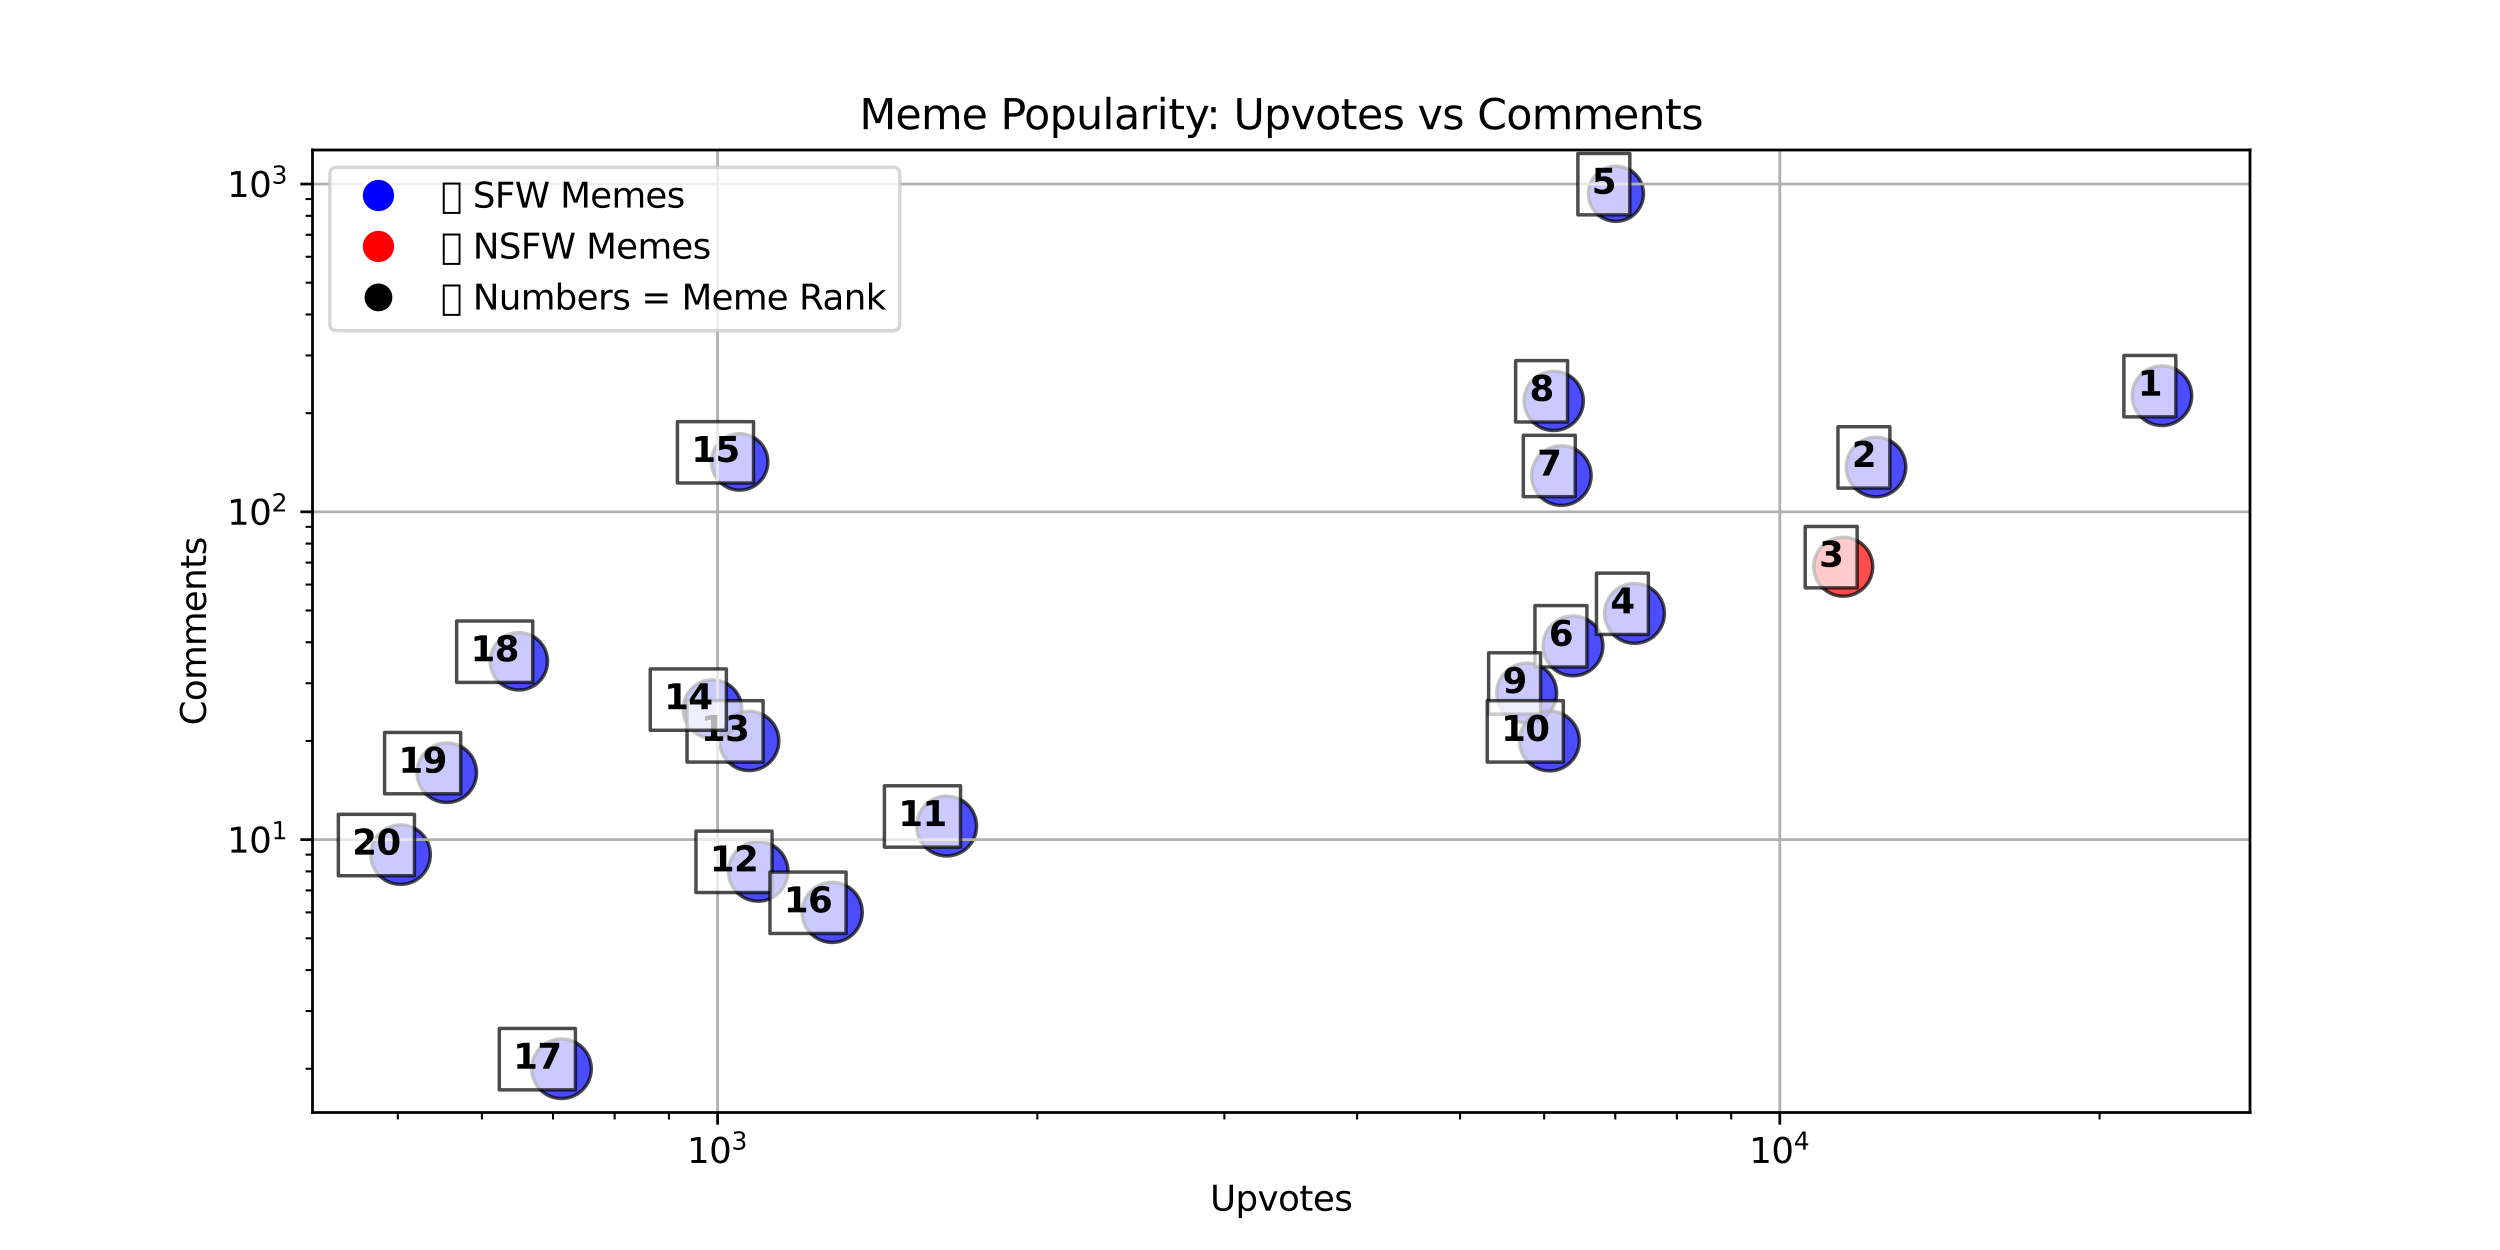 <?xml version="1.0" encoding="utf-8" standalone="no"?>
<!DOCTYPE svg PUBLIC "-//W3C//DTD SVG 1.1//EN"
  "http://www.w3.org/Graphics/SVG/1.1/DTD/svg11.dtd">
<svg xmlns:xlink="http://www.w3.org/1999/xlink" width="720pt" height="360pt" viewBox="0 0 720 360" xmlns="http://www.w3.org/2000/svg" version="1.1">
 <defs>
  <style type="text/css">*{stroke-linejoin: round; stroke-linecap: butt}</style>
 </defs>
 <g id="figure_1">
  <g id="patch_1">
   <path d="M 0 360 
L 720 360 
L 720 0 
L 0 0 
z
" style="fill: #ffffff"/>
  </g>
  <g id="axes_1">
   <g id="patch_2">
    <path d="M 90 320.4 
L 648 320.4 
L 648 43.2 
L 90 43.2 
z
" style="fill: #ffffff"/>
   </g>
   <g id="PathCollection_1">
    <path d="M 622.636 122.55 
C 624.91 122.55 627.091 121.647 628.699 120.039 
C 630.306 118.431 631.21 116.25 631.21 113.977 
C 631.21 111.703 630.306 109.522 628.699 107.915 
C 627.091 106.307 624.91 105.403 622.636 105.403 
C 620.363 105.403 618.182 106.307 616.574 107.915 
C 614.966 109.522 614.063 111.703 614.063 113.977 
C 614.063 116.25 614.966 118.431 616.574 120.039 
C 618.182 121.647 620.363 122.55 622.636 122.55 
z
" clip-path="url(#pc24772b350)" style="fill: #0000ff; fill-opacity: 0.7; stroke: #000000; stroke-opacity: 0.7"/>
    <path d="M 540.287 143.073 
C 542.56 143.073 544.741 142.169 546.349 140.562 
C 547.957 138.954 548.86 136.773 548.86 134.499 
C 548.86 132.226 547.957 130.045 546.349 128.437 
C 544.741 126.83 542.56 125.926 540.287 125.926 
C 538.013 125.926 535.832 126.83 534.225 128.437 
C 532.617 130.045 531.713 132.226 531.713 134.499 
C 531.713 136.773 532.617 138.954 534.225 140.562 
C 535.832 142.169 538.013 143.073 540.287 143.073 
z
" clip-path="url(#pc24772b350)" style="fill: #0000ff; fill-opacity: 0.7; stroke: #000000; stroke-opacity: 0.7"/>
    <path d="M 530.856 171.704 
C 533.107 171.704 535.265 170.81 536.856 169.219 
C 538.448 167.628 539.342 165.469 539.342 163.219 
C 539.342 160.969 538.448 158.81 536.856 157.219 
C 535.265 155.628 533.107 154.734 530.856 154.734 
C 528.606 154.734 526.448 155.628 524.856 157.219 
C 523.265 158.81 522.371 160.969 522.371 163.219 
C 522.371 165.469 523.265 167.628 524.856 169.219 
C 526.448 170.81 528.606 171.704 530.856 171.704 
z
" clip-path="url(#pc24772b350)" style="fill: #ff0000; fill-opacity: 0.7; stroke: #000000; stroke-opacity: 0.7"/>
    <path d="M 470.739 185.271 
C 473.024 185.271 475.216 184.363 476.832 182.747 
C 478.447 181.131 479.355 178.939 479.355 176.654 
C 479.355 174.369 478.447 172.177 476.832 170.561 
C 475.216 168.945 473.024 168.037 470.739 168.037 
C 468.453 168.037 466.261 168.945 464.646 170.561 
C 463.03 172.177 462.122 174.369 462.122 176.654 
C 462.122 178.939 463.03 181.131 464.646 182.747 
C 466.261 184.363 468.453 185.271 470.739 185.271 
z
" clip-path="url(#pc24772b350)" style="fill: #0000ff; fill-opacity: 0.7; stroke: #000000; stroke-opacity: 0.7"/>
    <path d="M 465.389 63.737 
C 467.494 63.737 469.513 62.901 471.002 61.412 
C 472.49 59.924 473.326 57.905 473.326 55.8 
C 473.326 53.695 472.49 51.676 471.002 50.188 
C 469.513 48.699 467.494 47.863 465.389 47.863 
C 463.284 47.863 461.265 48.699 459.777 50.188 
C 458.288 51.676 457.452 53.695 457.452 55.8 
C 457.452 57.905 458.288 59.924 459.777 61.412 
C 461.265 62.901 463.284 63.737 465.389 63.737 
z
" clip-path="url(#pc24772b350)" style="fill: #0000ff; fill-opacity: 0.7; stroke: #000000; stroke-opacity: 0.7"/>
    <path d="M 453.023 194.63 
C 455.308 194.63 457.5 193.722 459.116 192.106 
C 460.732 190.49 461.64 188.298 461.64 186.013 
C 461.64 183.728 460.732 181.536 459.116 179.92 
C 457.5 178.304 455.308 177.396 453.023 177.396 
C 450.738 177.396 448.546 178.304 446.93 179.92 
C 445.314 181.536 444.406 183.728 444.406 186.013 
C 444.406 188.298 445.314 190.49 446.93 192.106 
C 448.546 193.722 450.738 194.63 453.023 194.63 
z
" clip-path="url(#pc24772b350)" style="fill: #0000ff; fill-opacity: 0.7; stroke: #000000; stroke-opacity: 0.7"/>
    <path d="M 449.674 145.54 
C 451.948 145.54 454.128 144.636 455.736 143.029 
C 457.344 141.421 458.247 139.24 458.247 136.966 
C 458.247 134.693 457.344 132.512 455.736 130.904 
C 454.128 129.297 451.948 128.393 449.674 128.393 
C 447.4 128.393 445.219 129.297 443.612 130.904 
C 442.004 132.512 441.101 134.693 441.101 136.966 
C 441.101 139.24 442.004 141.421 443.612 143.029 
C 445.219 144.636 447.4 145.54 449.674 145.54 
z
" clip-path="url(#pc24772b350)" style="fill: #0000ff; fill-opacity: 0.7; stroke: #000000; stroke-opacity: 0.7"/>
    <path d="M 447.458 123.984 
C 449.72 123.984 451.89 123.085 453.489 121.486 
C 455.089 119.886 455.988 117.716 455.988 115.454 
C 455.988 113.192 455.089 111.023 453.489 109.423 
C 451.89 107.824 449.72 106.925 447.458 106.925 
C 445.196 106.925 443.027 107.824 441.427 109.423 
C 439.828 111.023 438.929 113.192 438.929 115.454 
C 438.929 117.716 439.828 119.886 441.427 121.486 
C 443.027 123.085 445.196 123.984 447.458 123.984 
z
" clip-path="url(#pc24772b350)" style="fill: #0000ff; fill-opacity: 0.7; stroke: #000000; stroke-opacity: 0.7"/>
    <path d="M 439.687 208.215 
C 441.972 208.215 444.164 207.307 445.78 205.691 
C 447.395 204.076 448.303 201.884 448.303 199.598 
C 448.303 197.313 447.395 195.121 445.78 193.505 
C 444.164 191.89 441.972 190.982 439.687 190.982 
C 437.401 190.982 435.209 191.89 433.594 193.505 
C 431.978 195.121 431.07 197.313 431.07 199.598 
C 431.07 201.884 431.978 204.076 433.594 205.691 
C 435.209 207.307 437.401 208.215 439.687 208.215 
z
" clip-path="url(#pc24772b350)" style="fill: #0000ff; fill-opacity: 0.7; stroke: #000000; stroke-opacity: 0.7"/>
    <path d="M 446.238 222.011 
C 448.523 222.011 450.715 221.103 452.331 219.487 
C 453.947 217.871 454.855 215.679 454.855 213.394 
C 454.855 211.109 453.947 208.917 452.331 207.301 
C 450.715 205.685 448.523 204.777 446.238 204.777 
C 443.953 204.777 441.761 205.685 440.145 207.301 
C 438.529 208.917 437.621 211.109 437.621 213.394 
C 437.621 215.679 438.529 217.871 440.145 219.487 
C 441.761 221.103 443.953 222.011 446.238 222.011 
z
" clip-path="url(#pc24772b350)" style="fill: #0000ff; fill-opacity: 0.7; stroke: #000000; stroke-opacity: 0.7"/>
    <path d="M 272.631 246.522 
C 274.916 246.522 277.108 245.614 278.724 243.998 
C 280.34 242.382 281.248 240.19 281.248 237.905 
C 281.248 235.62 280.34 233.428 278.724 231.812 
C 277.108 230.196 274.916 229.288 272.631 229.288 
C 270.346 229.288 268.154 230.196 266.538 231.812 
C 264.922 233.428 264.014 235.62 264.014 237.905 
C 264.014 240.19 264.922 242.382 266.538 243.998 
C 268.154 245.614 270.346 246.522 272.631 246.522 
z
" clip-path="url(#pc24772b350)" style="fill: #0000ff; fill-opacity: 0.7; stroke: #000000; stroke-opacity: 0.7"/>
    <path d="M 218.355 259.535 
C 220.629 259.535 222.81 258.632 224.417 257.024 
C 226.025 255.416 226.928 253.235 226.928 250.962 
C 226.928 248.688 226.025 246.507 224.417 244.9 
C 222.81 243.292 220.629 242.389 218.355 242.389 
C 216.081 242.389 213.901 243.292 212.293 244.9 
C 210.685 246.507 209.782 248.688 209.782 250.962 
C 209.782 253.235 210.685 255.416 212.293 257.024 
C 213.901 258.632 216.081 259.535 218.355 259.535 
z
" clip-path="url(#pc24772b350)" style="fill: #0000ff; fill-opacity: 0.7; stroke: #000000; stroke-opacity: 0.7"/>
    <path d="M 215.775 221.923 
C 218.037 221.923 220.207 221.024 221.806 219.425 
C 223.406 217.826 224.305 215.656 224.305 213.394 
C 224.305 211.132 223.406 208.962 221.806 207.363 
C 220.207 205.763 218.037 204.864 215.775 204.864 
C 213.513 204.864 211.344 205.763 209.744 207.363 
C 208.145 208.962 207.246 211.132 207.246 213.394 
C 207.246 215.656 208.145 217.826 209.744 219.425 
C 211.344 221.024 213.513 221.923 215.775 221.923 
z
" clip-path="url(#pc24772b350)" style="fill: #0000ff; fill-opacity: 0.7; stroke: #000000; stroke-opacity: 0.7"/>
    <path d="M 205.192 212.686 
C 207.431 212.686 209.578 211.796 211.161 210.214 
C 212.744 208.631 213.633 206.483 213.633 204.245 
C 213.633 202.006 212.744 199.859 211.161 198.276 
C 209.578 196.693 207.431 195.804 205.192 195.804 
C 202.954 195.804 200.806 196.693 199.224 198.276 
C 197.641 199.859 196.751 202.006 196.751 204.245 
C 196.751 206.483 197.641 208.631 199.224 210.214 
C 200.806 211.796 202.954 212.686 205.192 212.686 
z
" clip-path="url(#pc24772b350)" style="fill: #0000ff; fill-opacity: 0.7; stroke: #000000; stroke-opacity: 0.7"/>
    <path d="M 213.018 141.154 
C 215.172 141.154 217.239 140.298 218.762 138.774 
C 220.286 137.251 221.142 135.184 221.142 133.03 
C 221.142 130.875 220.286 128.809 218.762 127.285 
C 217.239 125.762 215.172 124.906 213.018 124.906 
C 210.863 124.906 208.797 125.762 207.273 127.285 
C 205.75 128.809 204.894 130.875 204.894 133.03 
C 204.894 135.184 205.75 137.251 207.273 138.774 
C 208.797 140.298 210.863 141.154 213.018 141.154 
z
" clip-path="url(#pc24772b350)" style="fill: #0000ff; fill-opacity: 0.7; stroke: #000000; stroke-opacity: 0.7"/>
    <path d="M 239.668 271.417 
C 241.964 271.417 244.167 270.505 245.791 268.881 
C 247.415 267.257 248.328 265.054 248.328 262.757 
C 248.328 260.46 247.415 258.257 245.791 256.633 
C 244.167 255.009 241.964 254.097 239.668 254.097 
C 237.371 254.097 235.168 255.009 233.544 256.633 
C 231.92 258.257 231.007 260.46 231.007 262.757 
C 231.007 265.054 231.92 267.257 233.544 268.881 
C 235.168 270.505 237.371 271.417 239.668 271.417 
z
" clip-path="url(#pc24772b350)" style="fill: #0000ff; fill-opacity: 0.7; stroke: #000000; stroke-opacity: 0.7"/>
    <path d="M 161.718 316.373 
C 163.992 316.373 166.173 315.47 167.78 313.862 
C 169.388 312.254 170.291 310.074 170.291 307.8 
C 170.291 305.526 169.388 303.346 167.78 301.738 
C 166.173 300.13 163.992 299.227 161.718 299.227 
C 159.444 299.227 157.264 300.13 155.656 301.738 
C 154.048 303.346 153.145 305.526 153.145 307.8 
C 153.145 310.074 154.048 312.254 155.656 313.862 
C 157.264 315.47 159.444 316.373 161.718 316.373 
z
" clip-path="url(#pc24772b350)" style="fill: #0000ff; fill-opacity: 0.7; stroke: #000000; stroke-opacity: 0.7"/>
    <path d="M 149.427 198.711 
C 151.618 198.711 153.72 197.84 155.269 196.291 
C 156.818 194.742 157.688 192.64 157.688 190.45 
C 157.688 188.259 156.818 186.157 155.269 184.608 
C 153.72 183.059 151.618 182.188 149.427 182.188 
C 147.236 182.188 145.135 183.059 143.585 184.608 
C 142.036 186.157 141.166 188.259 141.166 190.45 
C 141.166 192.64 142.036 194.742 143.585 196.291 
C 145.135 197.84 147.236 198.711 149.427 198.711 
z
" clip-path="url(#pc24772b350)" style="fill: #0000ff; fill-opacity: 0.7; stroke: #000000; stroke-opacity: 0.7"/>
    <path d="M 128.674 231.116 
C 130.947 231.116 133.128 230.213 134.736 228.605 
C 136.343 226.997 137.247 224.816 137.247 222.543 
C 137.247 220.269 136.343 218.088 134.736 216.481 
C 133.128 214.873 130.947 213.97 128.674 213.97 
C 126.4 213.97 124.219 214.873 122.611 216.481 
C 121.004 218.088 120.1 220.269 120.1 222.543 
C 120.1 224.816 121.004 226.997 122.611 228.605 
C 124.219 230.213 126.4 231.116 128.674 231.116 
z
" clip-path="url(#pc24772b350)" style="fill: #0000ff; fill-opacity: 0.7; stroke: #000000; stroke-opacity: 0.7"/>
    <path d="M 115.364 254.706 
C 117.637 254.706 119.818 253.803 121.426 252.195 
C 123.034 250.587 123.937 248.406 123.937 246.133 
C 123.937 243.859 123.034 241.678 121.426 240.071 
C 119.818 238.463 117.637 237.559 115.364 237.559 
C 113.09 237.559 110.909 238.463 109.301 240.071 
C 107.694 241.678 106.79 243.859 106.79 246.133 
C 106.79 248.406 107.694 250.587 109.301 252.195 
C 110.909 253.803 113.09 254.706 115.364 254.706 
z
" clip-path="url(#pc24772b350)" style="fill: #0000ff; fill-opacity: 0.7; stroke: #000000; stroke-opacity: 0.7"/>
   </g>
   <g id="matplotlib.axis_1">
    <g id="xtick_1">
     <g id="line2d_1">
      <path d="M 206.662 320.4 
L 206.662 43.2 
" clip-path="url(#pc24772b350)" style="fill: none; stroke: #b0b0b0; stroke-width: 0.8; stroke-linecap: square"/>
     </g>
     <g id="line2d_2">
      <defs>
       <path id="m7d68005559" d="M 0 0 
L 0 3.5 
" style="stroke: #000000; stroke-width: 0.8"/>
      </defs>
      <g>
       <use xlink:href="#m7d68005559" x="206.662" y="320.4" style="stroke: #000000; stroke-width: 0.8"/>
      </g>
     </g>
     <g id="text_1">
      <!-- $\mathdefault{10^{3}}$ -->
      <g transform="translate(197.862 334.998) scale(0.1 -0.1)">
       <defs>
        <path id="DejaVuSans-31" d="M 794 531 
L 1825 531 
L 1825 4091 
L 703 3866 
L 703 4441 
L 1819 4666 
L 2450 4666 
L 2450 531 
L 3481 531 
L 3481 0 
L 794 0 
L 794 531 
z
" transform="scale(0.016)"/>
        <path id="DejaVuSans-30" d="M 2034 4250 
Q 1547 4250 1301 3770 
Q 1056 3291 1056 2328 
Q 1056 1369 1301 889 
Q 1547 409 2034 409 
Q 2525 409 2770 889 
Q 3016 1369 3016 2328 
Q 3016 3291 2770 3770 
Q 2525 4250 2034 4250 
z
M 2034 4750 
Q 2819 4750 3233 4129 
Q 3647 3509 3647 2328 
Q 3647 1150 3233 529 
Q 2819 -91 2034 -91 
Q 1250 -91 836 529 
Q 422 1150 422 2328 
Q 422 3509 836 4129 
Q 1250 4750 2034 4750 
z
" transform="scale(0.016)"/>
        <path id="DejaVuSans-33" d="M 2597 2516 
Q 3050 2419 3304 2112 
Q 3559 1806 3559 1356 
Q 3559 666 3084 287 
Q 2609 -91 1734 -91 
Q 1441 -91 1130 -33 
Q 819 25 488 141 
L 488 750 
Q 750 597 1062 519 
Q 1375 441 1716 441 
Q 2309 441 2620 675 
Q 2931 909 2931 1356 
Q 2931 1769 2642 2001 
Q 2353 2234 1838 2234 
L 1294 2234 
L 1294 2753 
L 1863 2753 
Q 2328 2753 2575 2939 
Q 2822 3125 2822 3475 
Q 2822 3834 2567 4026 
Q 2313 4219 1838 4219 
Q 1578 4219 1281 4162 
Q 984 4106 628 3988 
L 628 4550 
Q 988 4650 1302 4700 
Q 1616 4750 1894 4750 
Q 2613 4750 3031 4423 
Q 3450 4097 3450 3541 
Q 3450 3153 3228 2886 
Q 3006 2619 2597 2516 
z
" transform="scale(0.016)"/>
       </defs>
       <use xlink:href="#DejaVuSans-31" transform="translate(0 0.766)"/>
       <use xlink:href="#DejaVuSans-30" transform="translate(63.623 0.766)"/>
       <use xlink:href="#DejaVuSans-33" transform="translate(128.203 39.047) scale(0.7)"/>
      </g>
     </g>
    </g>
    <g id="xtick_2">
     <g id="line2d_3">
      <path d="M 512.588 320.4 
L 512.588 43.2 
" clip-path="url(#pc24772b350)" style="fill: none; stroke: #b0b0b0; stroke-width: 0.8; stroke-linecap: square"/>
     </g>
     <g id="line2d_4">
      <g>
       <use xlink:href="#m7d68005559" x="512.588" y="320.4" style="stroke: #000000; stroke-width: 0.8"/>
      </g>
     </g>
     <g id="text_2">
      <!-- $\mathdefault{10^{4}}$ -->
      <g transform="translate(503.788 334.998) scale(0.1 -0.1)">
       <defs>
        <path id="DejaVuSans-34" d="M 2419 4116 
L 825 1625 
L 2419 1625 
L 2419 4116 
z
M 2253 4666 
L 3047 4666 
L 3047 1625 
L 3713 1625 
L 3713 1100 
L 3047 1100 
L 3047 0 
L 2419 0 
L 2419 1100 
L 313 1100 
L 313 1709 
L 2253 4666 
z
" transform="scale(0.016)"/>
       </defs>
       <use xlink:href="#DejaVuSans-31" transform="translate(0 0.684)"/>
       <use xlink:href="#DejaVuSans-30" transform="translate(63.623 0.684)"/>
       <use xlink:href="#DejaVuSans-34" transform="translate(128.203 38.966) scale(0.7)"/>
      </g>
     </g>
    </g>
    <g id="xtick_3">
     <g id="line2d_5">
      <defs>
       <path id="m1d1150f2f4" d="M 0 0 
L 0 2 
" style="stroke: #000000; stroke-width: 0.6"/>
      </defs>
      <g>
       <use xlink:href="#m1d1150f2f4" x="114.569" y="320.4" style="stroke: #000000; stroke-width: 0.6"/>
      </g>
     </g>
    </g>
    <g id="xtick_4">
     <g id="line2d_6">
      <g>
       <use xlink:href="#m1d1150f2f4" x="138.792" y="320.4" style="stroke: #000000; stroke-width: 0.6"/>
      </g>
     </g>
    </g>
    <g id="xtick_5">
     <g id="line2d_7">
      <g>
       <use xlink:href="#m1d1150f2f4" x="159.273" y="320.4" style="stroke: #000000; stroke-width: 0.6"/>
      </g>
     </g>
    </g>
    <g id="xtick_6">
     <g id="line2d_8">
      <g>
       <use xlink:href="#m1d1150f2f4" x="177.015" y="320.4" style="stroke: #000000; stroke-width: 0.6"/>
      </g>
     </g>
    </g>
    <g id="xtick_7">
     <g id="line2d_9">
      <g>
       <use xlink:href="#m1d1150f2f4" x="192.663" y="320.4" style="stroke: #000000; stroke-width: 0.6"/>
      </g>
     </g>
    </g>
    <g id="xtick_8">
     <g id="line2d_10">
      <g>
       <use xlink:href="#m1d1150f2f4" x="298.755" y="320.4" style="stroke: #000000; stroke-width: 0.6"/>
      </g>
     </g>
    </g>
    <g id="xtick_9">
     <g id="line2d_11">
      <g>
       <use xlink:href="#m1d1150f2f4" x="352.626" y="320.4" style="stroke: #000000; stroke-width: 0.6"/>
      </g>
     </g>
    </g>
    <g id="xtick_10">
     <g id="line2d_12">
      <g>
       <use xlink:href="#m1d1150f2f4" x="390.848" y="320.4" style="stroke: #000000; stroke-width: 0.6"/>
      </g>
     </g>
    </g>
    <g id="xtick_11">
     <g id="line2d_13">
      <g>
       <use xlink:href="#m1d1150f2f4" x="420.495" y="320.4" style="stroke: #000000; stroke-width: 0.6"/>
      </g>
     </g>
    </g>
    <g id="xtick_12">
     <g id="line2d_14">
      <g>
       <use xlink:href="#m1d1150f2f4" x="444.719" y="320.4" style="stroke: #000000; stroke-width: 0.6"/>
      </g>
     </g>
    </g>
    <g id="xtick_13">
     <g id="line2d_15">
      <g>
       <use xlink:href="#m1d1150f2f4" x="465.199" y="320.4" style="stroke: #000000; stroke-width: 0.6"/>
      </g>
     </g>
    </g>
    <g id="xtick_14">
     <g id="line2d_16">
      <g>
       <use xlink:href="#m1d1150f2f4" x="482.941" y="320.4" style="stroke: #000000; stroke-width: 0.6"/>
      </g>
     </g>
    </g>
    <g id="xtick_15">
     <g id="line2d_17">
      <g>
       <use xlink:href="#m1d1150f2f4" x="498.59" y="320.4" style="stroke: #000000; stroke-width: 0.6"/>
      </g>
     </g>
    </g>
    <g id="xtick_16">
     <g id="line2d_18">
      <g>
       <use xlink:href="#m1d1150f2f4" x="604.681" y="320.4" style="stroke: #000000; stroke-width: 0.6"/>
      </g>
     </g>
    </g>
    <g id="text_3">
     <!-- Upvotes -->
     <g transform="translate(348.506 348.677) scale(0.1 -0.1)">
      <defs>
       <path id="DejaVuSans-55" d="M 556 4666 
L 1191 4666 
L 1191 1831 
Q 1191 1081 1462 751 
Q 1734 422 2344 422 
Q 2950 422 3222 751 
Q 3494 1081 3494 1831 
L 3494 4666 
L 4128 4666 
L 4128 1753 
Q 4128 841 3676 375 
Q 3225 -91 2344 -91 
Q 1459 -91 1007 375 
Q 556 841 556 1753 
L 556 4666 
z
" transform="scale(0.016)"/>
       <path id="DejaVuSans-70" d="M 1159 525 
L 1159 -1331 
L 581 -1331 
L 581 3500 
L 1159 3500 
L 1159 2969 
Q 1341 3281 1617 3432 
Q 1894 3584 2278 3584 
Q 2916 3584 3314 3078 
Q 3713 2572 3713 1747 
Q 3713 922 3314 415 
Q 2916 -91 2278 -91 
Q 1894 -91 1617 61 
Q 1341 213 1159 525 
z
M 3116 1747 
Q 3116 2381 2855 2742 
Q 2594 3103 2138 3103 
Q 1681 3103 1420 2742 
Q 1159 2381 1159 1747 
Q 1159 1113 1420 752 
Q 1681 391 2138 391 
Q 2594 391 2855 752 
Q 3116 1113 3116 1747 
z
" transform="scale(0.016)"/>
       <path id="DejaVuSans-76" d="M 191 3500 
L 800 3500 
L 1894 563 
L 2988 3500 
L 3597 3500 
L 2284 0 
L 1503 0 
L 191 3500 
z
" transform="scale(0.016)"/>
       <path id="DejaVuSans-6f" d="M 1959 3097 
Q 1497 3097 1228 2736 
Q 959 2375 959 1747 
Q 959 1119 1226 758 
Q 1494 397 1959 397 
Q 2419 397 2687 759 
Q 2956 1122 2956 1747 
Q 2956 2369 2687 2733 
Q 2419 3097 1959 3097 
z
M 1959 3584 
Q 2709 3584 3137 3096 
Q 3566 2609 3566 1747 
Q 3566 888 3137 398 
Q 2709 -91 1959 -91 
Q 1206 -91 779 398 
Q 353 888 353 1747 
Q 353 2609 779 3096 
Q 1206 3584 1959 3584 
z
" transform="scale(0.016)"/>
       <path id="DejaVuSans-74" d="M 1172 4494 
L 1172 3500 
L 2356 3500 
L 2356 3053 
L 1172 3053 
L 1172 1153 
Q 1172 725 1289 603 
Q 1406 481 1766 481 
L 2356 481 
L 2356 0 
L 1766 0 
Q 1100 0 847 248 
Q 594 497 594 1153 
L 594 3053 
L 172 3053 
L 172 3500 
L 594 3500 
L 594 4494 
L 1172 4494 
z
" transform="scale(0.016)"/>
       <path id="DejaVuSans-65" d="M 3597 1894 
L 3597 1613 
L 953 1613 
Q 991 1019 1311 708 
Q 1631 397 2203 397 
Q 2534 397 2845 478 
Q 3156 559 3463 722 
L 3463 178 
Q 3153 47 2828 -22 
Q 2503 -91 2169 -91 
Q 1331 -91 842 396 
Q 353 884 353 1716 
Q 353 2575 817 3079 
Q 1281 3584 2069 3584 
Q 2775 3584 3186 3129 
Q 3597 2675 3597 1894 
z
M 3022 2063 
Q 3016 2534 2758 2815 
Q 2500 3097 2075 3097 
Q 1594 3097 1305 2825 
Q 1016 2553 972 2059 
L 3022 2063 
z
" transform="scale(0.016)"/>
       <path id="DejaVuSans-73" d="M 2834 3397 
L 2834 2853 
Q 2591 2978 2328 3040 
Q 2066 3103 1784 3103 
Q 1356 3103 1142 2972 
Q 928 2841 928 2578 
Q 928 2378 1081 2264 
Q 1234 2150 1697 2047 
L 1894 2003 
Q 2506 1872 2764 1633 
Q 3022 1394 3022 966 
Q 3022 478 2636 193 
Q 2250 -91 1575 -91 
Q 1294 -91 989 -36 
Q 684 19 347 128 
L 347 722 
Q 666 556 975 473 
Q 1284 391 1588 391 
Q 1994 391 2212 530 
Q 2431 669 2431 922 
Q 2431 1156 2273 1281 
Q 2116 1406 1581 1522 
L 1381 1569 
Q 847 1681 609 1914 
Q 372 2147 372 2553 
Q 372 3047 722 3315 
Q 1072 3584 1716 3584 
Q 2034 3584 2315 3537 
Q 2597 3491 2834 3397 
z
" transform="scale(0.016)"/>
      </defs>
      <use xlink:href="#DejaVuSans-55"/>
      <use xlink:href="#DejaVuSans-70" transform="translate(73.193 0)"/>
      <use xlink:href="#DejaVuSans-76" transform="translate(136.67 0)"/>
      <use xlink:href="#DejaVuSans-6f" transform="translate(195.85 0)"/>
      <use xlink:href="#DejaVuSans-74" transform="translate(257.031 0)"/>
      <use xlink:href="#DejaVuSans-65" transform="translate(296.24 0)"/>
      <use xlink:href="#DejaVuSans-73" transform="translate(357.764 0)"/>
     </g>
    </g>
   </g>
   <g id="matplotlib.axis_2">
    <g id="ytick_1">
     <g id="line2d_19">
      <path d="M 90 241.813 
L 648 241.813 
" clip-path="url(#pc24772b350)" style="fill: none; stroke: #b0b0b0; stroke-width: 0.8; stroke-linecap: square"/>
     </g>
     <g id="line2d_20">
      <defs>
       <path id="m78841456ef" d="M 0 0 
L -3.5 0 
" style="stroke: #000000; stroke-width: 0.8"/>
      </defs>
      <g>
       <use xlink:href="#m78841456ef" x="90" y="241.813" style="stroke: #000000; stroke-width: 0.8"/>
      </g>
     </g>
     <g id="text_4">
      <!-- $\mathdefault{10^{1}}$ -->
      <g transform="translate(65.4 245.612) scale(0.1 -0.1)">
       <use xlink:href="#DejaVuSans-31" transform="translate(0 0.684)"/>
       <use xlink:href="#DejaVuSans-30" transform="translate(63.623 0.684)"/>
       <use xlink:href="#DejaVuSans-31" transform="translate(128.203 38.966) scale(0.7)"/>
      </g>
     </g>
    </g>
    <g id="ytick_2">
     <g id="line2d_21">
      <path d="M 90 147.407 
L 648 147.407 
" clip-path="url(#pc24772b350)" style="fill: none; stroke: #b0b0b0; stroke-width: 0.8; stroke-linecap: square"/>
     </g>
     <g id="line2d_22">
      <g>
       <use xlink:href="#m78841456ef" x="90" y="147.407" style="stroke: #000000; stroke-width: 0.8"/>
      </g>
     </g>
     <g id="text_5">
      <!-- $\mathdefault{10^{2}}$ -->
      <g transform="translate(65.4 151.206) scale(0.1 -0.1)">
       <defs>
        <path id="DejaVuSans-32" d="M 1228 531 
L 3431 531 
L 3431 0 
L 469 0 
L 469 531 
Q 828 903 1448 1529 
Q 2069 2156 2228 2338 
Q 2531 2678 2651 2914 
Q 2772 3150 2772 3378 
Q 2772 3750 2511 3984 
Q 2250 4219 1831 4219 
Q 1534 4219 1204 4116 
Q 875 4013 500 3803 
L 500 4441 
Q 881 4594 1212 4672 
Q 1544 4750 1819 4750 
Q 2544 4750 2975 4387 
Q 3406 4025 3406 3419 
Q 3406 3131 3298 2873 
Q 3191 2616 2906 2266 
Q 2828 2175 2409 1742 
Q 1991 1309 1228 531 
z
" transform="scale(0.016)"/>
       </defs>
       <use xlink:href="#DejaVuSans-31" transform="translate(0 0.766)"/>
       <use xlink:href="#DejaVuSans-30" transform="translate(63.623 0.766)"/>
       <use xlink:href="#DejaVuSans-32" transform="translate(128.203 39.047) scale(0.7)"/>
      </g>
     </g>
    </g>
    <g id="ytick_3">
     <g id="line2d_23">
      <path d="M 90 53.001 
L 648 53.001 
" clip-path="url(#pc24772b350)" style="fill: none; stroke: #b0b0b0; stroke-width: 0.8; stroke-linecap: square"/>
     </g>
     <g id="line2d_24">
      <g>
       <use xlink:href="#m78841456ef" x="90" y="53.001" style="stroke: #000000; stroke-width: 0.8"/>
      </g>
     </g>
     <g id="text_6">
      <!-- $\mathdefault{10^{3}}$ -->
      <g transform="translate(65.4 56.8) scale(0.1 -0.1)">
       <use xlink:href="#DejaVuSans-31" transform="translate(0 0.766)"/>
       <use xlink:href="#DejaVuSans-30" transform="translate(63.623 0.766)"/>
       <use xlink:href="#DejaVuSans-33" transform="translate(128.203 39.047) scale(0.7)"/>
      </g>
     </g>
    </g>
    <g id="ytick_4">
     <g id="line2d_25">
      <defs>
       <path id="m78dfb63e27" d="M 0 0 
L -2 0 
" style="stroke: #000000; stroke-width: 0.6"/>
      </defs>
      <g>
       <use xlink:href="#m78dfb63e27" x="90" y="307.8" style="stroke: #000000; stroke-width: 0.6"/>
      </g>
     </g>
    </g>
    <g id="ytick_5">
     <g id="line2d_26">
      <g>
       <use xlink:href="#m78dfb63e27" x="90" y="291.176" style="stroke: #000000; stroke-width: 0.6"/>
      </g>
     </g>
    </g>
    <g id="ytick_6">
     <g id="line2d_27">
      <g>
       <use xlink:href="#m78dfb63e27" x="90" y="279.381" style="stroke: #000000; stroke-width: 0.6"/>
      </g>
     </g>
    </g>
    <g id="ytick_7">
     <g id="line2d_28">
      <g>
       <use xlink:href="#m78dfb63e27" x="90" y="270.232" style="stroke: #000000; stroke-width: 0.6"/>
      </g>
     </g>
    </g>
    <g id="ytick_8">
     <g id="line2d_29">
      <g>
       <use xlink:href="#m78dfb63e27" x="90" y="262.757" style="stroke: #000000; stroke-width: 0.6"/>
      </g>
     </g>
    </g>
    <g id="ytick_9">
     <g id="line2d_30">
      <g>
       <use xlink:href="#m78dfb63e27" x="90" y="256.437" style="stroke: #000000; stroke-width: 0.6"/>
      </g>
     </g>
    </g>
    <g id="ytick_10">
     <g id="line2d_31">
      <g>
       <use xlink:href="#m78dfb63e27" x="90" y="250.962" style="stroke: #000000; stroke-width: 0.6"/>
      </g>
     </g>
    </g>
    <g id="ytick_11">
     <g id="line2d_32">
      <g>
       <use xlink:href="#m78dfb63e27" x="90" y="246.133" style="stroke: #000000; stroke-width: 0.6"/>
      </g>
     </g>
    </g>
    <g id="ytick_12">
     <g id="line2d_33">
      <g>
       <use xlink:href="#m78dfb63e27" x="90" y="213.394" style="stroke: #000000; stroke-width: 0.6"/>
      </g>
     </g>
    </g>
    <g id="ytick_13">
     <g id="line2d_34">
      <g>
       <use xlink:href="#m78dfb63e27" x="90" y="196.77" style="stroke: #000000; stroke-width: 0.6"/>
      </g>
     </g>
    </g>
    <g id="ytick_14">
     <g id="line2d_35">
      <g>
       <use xlink:href="#m78dfb63e27" x="90" y="184.975" style="stroke: #000000; stroke-width: 0.6"/>
      </g>
     </g>
    </g>
    <g id="ytick_15">
     <g id="line2d_36">
      <g>
       <use xlink:href="#m78dfb63e27" x="90" y="175.826" style="stroke: #000000; stroke-width: 0.6"/>
      </g>
     </g>
    </g>
    <g id="ytick_16">
     <g id="line2d_37">
      <g>
       <use xlink:href="#m78dfb63e27" x="90" y="168.351" style="stroke: #000000; stroke-width: 0.6"/>
      </g>
     </g>
    </g>
    <g id="ytick_17">
     <g id="line2d_38">
      <g>
       <use xlink:href="#m78dfb63e27" x="90" y="162.03" style="stroke: #000000; stroke-width: 0.6"/>
      </g>
     </g>
    </g>
    <g id="ytick_18">
     <g id="line2d_39">
      <g>
       <use xlink:href="#m78dfb63e27" x="90" y="156.556" style="stroke: #000000; stroke-width: 0.6"/>
      </g>
     </g>
    </g>
    <g id="ytick_19">
     <g id="line2d_40">
      <g>
       <use xlink:href="#m78dfb63e27" x="90" y="151.727" style="stroke: #000000; stroke-width: 0.6"/>
      </g>
     </g>
    </g>
    <g id="ytick_20">
     <g id="line2d_41">
      <g>
       <use xlink:href="#m78dfb63e27" x="90" y="118.988" style="stroke: #000000; stroke-width: 0.6"/>
      </g>
     </g>
    </g>
    <g id="ytick_21">
     <g id="line2d_42">
      <g>
       <use xlink:href="#m78dfb63e27" x="90" y="102.364" style="stroke: #000000; stroke-width: 0.6"/>
      </g>
     </g>
    </g>
    <g id="ytick_22">
     <g id="line2d_43">
      <g>
       <use xlink:href="#m78dfb63e27" x="90" y="90.569" style="stroke: #000000; stroke-width: 0.6"/>
      </g>
     </g>
    </g>
    <g id="ytick_23">
     <g id="line2d_44">
      <g>
       <use xlink:href="#m78dfb63e27" x="90" y="81.42" style="stroke: #000000; stroke-width: 0.6"/>
      </g>
     </g>
    </g>
    <g id="ytick_24">
     <g id="line2d_45">
      <g>
       <use xlink:href="#m78dfb63e27" x="90" y="73.944" style="stroke: #000000; stroke-width: 0.6"/>
      </g>
     </g>
    </g>
    <g id="ytick_25">
     <g id="line2d_46">
      <g>
       <use xlink:href="#m78dfb63e27" x="90" y="67.624" style="stroke: #000000; stroke-width: 0.6"/>
      </g>
     </g>
    </g>
    <g id="ytick_26">
     <g id="line2d_47">
      <g>
       <use xlink:href="#m78dfb63e27" x="90" y="62.149" style="stroke: #000000; stroke-width: 0.6"/>
      </g>
     </g>
    </g>
    <g id="ytick_27">
     <g id="line2d_48">
      <g>
       <use xlink:href="#m78dfb63e27" x="90" y="57.32" style="stroke: #000000; stroke-width: 0.6"/>
      </g>
     </g>
    </g>
    <g id="text_7">
     <!-- Comments -->
     <g transform="translate(59.32 208.902) rotate(-90) scale(0.1 -0.1)">
      <defs>
       <path id="DejaVuSans-43" d="M 4122 4306 
L 4122 3641 
Q 3803 3938 3442 4084 
Q 3081 4231 2675 4231 
Q 1875 4231 1450 3742 
Q 1025 3253 1025 2328 
Q 1025 1406 1450 917 
Q 1875 428 2675 428 
Q 3081 428 3442 575 
Q 3803 722 4122 1019 
L 4122 359 
Q 3791 134 3420 21 
Q 3050 -91 2638 -91 
Q 1578 -91 968 557 
Q 359 1206 359 2328 
Q 359 3453 968 4101 
Q 1578 4750 2638 4750 
Q 3056 4750 3426 4639 
Q 3797 4528 4122 4306 
z
" transform="scale(0.016)"/>
       <path id="DejaVuSans-6d" d="M 3328 2828 
Q 3544 3216 3844 3400 
Q 4144 3584 4550 3584 
Q 5097 3584 5394 3201 
Q 5691 2819 5691 2113 
L 5691 0 
L 5113 0 
L 5113 2094 
Q 5113 2597 4934 2840 
Q 4756 3084 4391 3084 
Q 3944 3084 3684 2787 
Q 3425 2491 3425 1978 
L 3425 0 
L 2847 0 
L 2847 2094 
Q 2847 2600 2669 2842 
Q 2491 3084 2119 3084 
Q 1678 3084 1418 2786 
Q 1159 2488 1159 1978 
L 1159 0 
L 581 0 
L 581 3500 
L 1159 3500 
L 1159 2956 
Q 1356 3278 1631 3431 
Q 1906 3584 2284 3584 
Q 2666 3584 2933 3390 
Q 3200 3197 3328 2828 
z
" transform="scale(0.016)"/>
       <path id="DejaVuSans-6e" d="M 3513 2113 
L 3513 0 
L 2938 0 
L 2938 2094 
Q 2938 2591 2744 2837 
Q 2550 3084 2163 3084 
Q 1697 3084 1428 2787 
Q 1159 2491 1159 1978 
L 1159 0 
L 581 0 
L 581 3500 
L 1159 3500 
L 1159 2956 
Q 1366 3272 1645 3428 
Q 1925 3584 2291 3584 
Q 2894 3584 3203 3211 
Q 3513 2838 3513 2113 
z
" transform="scale(0.016)"/>
      </defs>
      <use xlink:href="#DejaVuSans-43"/>
      <use xlink:href="#DejaVuSans-6f" transform="translate(69.824 0)"/>
      <use xlink:href="#DejaVuSans-6d" transform="translate(131.006 0)"/>
      <use xlink:href="#DejaVuSans-6d" transform="translate(228.418 0)"/>
      <use xlink:href="#DejaVuSans-65" transform="translate(325.83 0)"/>
      <use xlink:href="#DejaVuSans-6e" transform="translate(387.354 0)"/>
      <use xlink:href="#DejaVuSans-74" transform="translate(450.732 0)"/>
      <use xlink:href="#DejaVuSans-73" transform="translate(489.941 0)"/>
     </g>
    </g>
   </g>
   <g id="patch_3">
    <path d="M 90 320.4 
L 90 43.2 
" style="fill: none; stroke: #000000; stroke-width: 0.8; stroke-linejoin: miter; stroke-linecap: square"/>
   </g>
   <g id="patch_4">
    <path d="M 648 320.4 
L 648 43.2 
" style="fill: none; stroke: #000000; stroke-width: 0.8; stroke-linejoin: miter; stroke-linecap: square"/>
   </g>
   <g id="patch_5">
    <path d="M 90 320.4 
L 648 320.4 
" style="fill: none; stroke: #000000; stroke-width: 0.8; stroke-linejoin: miter; stroke-linecap: square"/>
   </g>
   <g id="patch_6">
    <path d="M 90 43.2 
L 648 43.2 
" style="fill: none; stroke: #000000; stroke-width: 0.8; stroke-linejoin: miter; stroke-linecap: square"/>
   </g>
   <g id="text_8">
    <g id="patch_7">
     <path d="M 611.679 120.056 
L 626.636 120.056 
L 626.636 102.378 
L 611.679 102.378 
z
" style="fill: #ffffff; opacity: 0.7; stroke: #000000; stroke-linejoin: miter"/>
    </g>
    <!-- 1 -->
    <g transform="translate(615.679 113.977) scale(0.1 -0.1)">
     <defs>
      <path id="DejaVuSans-Bold-31" d="M 750 831 
L 1813 831 
L 1813 3847 
L 722 3622 
L 722 4441 
L 1806 4666 
L 2950 4666 
L 2950 831 
L 4013 831 
L 4013 0 
L 750 0 
L 750 831 
z
" transform="scale(0.016)"/>
     </defs>
     <use xlink:href="#DejaVuSans-Bold-31"/>
    </g>
   </g>
   <g id="text_9">
    <g id="patch_8">
     <path d="M 529.329 140.579 
L 544.287 140.579 
L 544.287 122.901 
L 529.329 122.901 
z
" style="fill: #ffffff; opacity: 0.7; stroke: #000000; stroke-linejoin: miter"/>
    </g>
    <!-- 2 -->
    <g transform="translate(533.329 134.499) scale(0.1 -0.1)">
     <defs>
      <path id="DejaVuSans-Bold-32" d="M 1844 884 
L 3897 884 
L 3897 0 
L 506 0 
L 506 884 
L 2209 2388 
Q 2438 2594 2547 2791 
Q 2656 2988 2656 3200 
Q 2656 3528 2436 3728 
Q 2216 3928 1850 3928 
Q 1569 3928 1234 3808 
Q 900 3688 519 3450 
L 519 4475 
Q 925 4609 1322 4679 
Q 1719 4750 2100 4750 
Q 2938 4750 3402 4381 
Q 3866 4013 3866 3353 
Q 3866 2972 3669 2642 
Q 3472 2313 2841 1759 
L 1844 884 
z
" transform="scale(0.016)"/>
     </defs>
     <use xlink:href="#DejaVuSans-Bold-32"/>
    </g>
   </g>
   <g id="text_10">
    <g id="patch_9">
     <path d="M 519.899 169.299 
L 534.856 169.299 
L 534.856 151.62 
L 519.899 151.62 
z
" style="fill: #ffffff; opacity: 0.7; stroke: #000000; stroke-linejoin: miter"/>
    </g>
    <!-- 3 -->
    <g transform="translate(523.899 163.219) scale(0.1 -0.1)">
     <defs>
      <path id="DejaVuSans-Bold-33" d="M 2981 2516 
Q 3453 2394 3698 2092 
Q 3944 1791 3944 1325 
Q 3944 631 3412 270 
Q 2881 -91 1863 -91 
Q 1503 -91 1142 -33 
Q 781 25 428 141 
L 428 1069 
Q 766 900 1098 814 
Q 1431 728 1753 728 
Q 2231 728 2486 893 
Q 2741 1059 2741 1369 
Q 2741 1688 2480 1852 
Q 2219 2016 1709 2016 
L 1228 2016 
L 1228 2791 
L 1734 2791 
Q 2188 2791 2409 2933 
Q 2631 3075 2631 3366 
Q 2631 3634 2415 3781 
Q 2200 3928 1806 3928 
Q 1516 3928 1219 3862 
Q 922 3797 628 3669 
L 628 4550 
Q 984 4650 1334 4700 
Q 1684 4750 2022 4750 
Q 2931 4750 3382 4451 
Q 3834 4153 3834 3553 
Q 3834 3144 3618 2883 
Q 3403 2622 2981 2516 
z
" transform="scale(0.016)"/>
     </defs>
     <use xlink:href="#DejaVuSans-Bold-33"/>
    </g>
   </g>
   <g id="text_11">
    <g id="patch_10">
     <path d="M 459.781 182.734 
L 474.739 182.734 
L 474.739 165.056 
L 459.781 165.056 
z
" style="fill: #ffffff; opacity: 0.7; stroke: #000000; stroke-linejoin: miter"/>
    </g>
    <!-- 4 -->
    <g transform="translate(463.781 176.654) scale(0.1 -0.1)">
     <defs>
      <path id="DejaVuSans-Bold-34" d="M 2356 3675 
L 1038 1722 
L 2356 1722 
L 2356 3675 
z
M 2156 4666 
L 3494 4666 
L 3494 1722 
L 4159 1722 
L 4159 850 
L 3494 850 
L 3494 0 
L 2356 0 
L 2356 850 
L 288 850 
L 288 1881 
L 2156 4666 
z
" transform="scale(0.016)"/>
     </defs>
     <use xlink:href="#DejaVuSans-Bold-34"/>
    </g>
   </g>
   <g id="text_12">
    <g id="patch_11">
     <path d="M 454.431 61.88 
L 469.389 61.88 
L 469.389 44.202 
L 454.431 44.202 
z
" style="fill: #ffffff; opacity: 0.7; stroke: #000000; stroke-linejoin: miter"/>
    </g>
    <!-- 5 -->
    <g transform="translate(458.431 55.8) scale(0.1 -0.1)">
     <defs>
      <path id="DejaVuSans-Bold-35" d="M 678 4666 
L 3669 4666 
L 3669 3781 
L 1638 3781 
L 1638 3059 
Q 1775 3097 1914 3117 
Q 2053 3138 2203 3138 
Q 3056 3138 3531 2711 
Q 4006 2284 4006 1522 
Q 4006 766 3489 337 
Q 2972 -91 2053 -91 
Q 1656 -91 1267 -14 
Q 878 63 494 219 
L 494 1166 
Q 875 947 1217 837 
Q 1559 728 1863 728 
Q 2300 728 2551 942 
Q 2803 1156 2803 1522 
Q 2803 1891 2551 2103 
Q 2300 2316 1863 2316 
Q 1603 2316 1309 2248 
Q 1016 2181 678 2041 
L 678 4666 
z
" transform="scale(0.016)"/>
     </defs>
     <use xlink:href="#DejaVuSans-Bold-35"/>
    </g>
   </g>
   <g id="text_13">
    <g id="patch_12">
     <path d="M 442.065 192.092 
L 457.023 192.092 
L 457.023 174.414 
L 442.065 174.414 
z
" style="fill: #ffffff; opacity: 0.7; stroke: #000000; stroke-linejoin: miter"/>
    </g>
    <!-- 6 -->
    <g transform="translate(446.065 186.013) scale(0.1 -0.1)">
     <defs>
      <path id="DejaVuSans-Bold-36" d="M 2316 2303 
Q 2000 2303 1842 2098 
Q 1684 1894 1684 1484 
Q 1684 1075 1842 870 
Q 2000 666 2316 666 
Q 2634 666 2792 870 
Q 2950 1075 2950 1484 
Q 2950 1894 2792 2098 
Q 2634 2303 2316 2303 
z
M 3803 4544 
L 3803 3681 
Q 3506 3822 3243 3889 
Q 2981 3956 2731 3956 
Q 2194 3956 1894 3657 
Q 1594 3359 1544 2772 
Q 1750 2925 1990 3001 
Q 2231 3078 2516 3078 
Q 3231 3078 3670 2659 
Q 4109 2241 4109 1563 
Q 4109 813 3618 361 
Q 3128 -91 2303 -91 
Q 1394 -91 895 523 
Q 397 1138 397 2266 
Q 397 3422 980 4083 
Q 1563 4744 2578 4744 
Q 2900 4744 3203 4694 
Q 3506 4644 3803 4544 
z
" transform="scale(0.016)"/>
     </defs>
     <use xlink:href="#DejaVuSans-Bold-36"/>
    </g>
   </g>
   <g id="text_14">
    <g id="patch_13">
     <path d="M 438.716 143.046 
L 453.674 143.046 
L 453.674 125.368 
L 438.716 125.368 
z
" style="fill: #ffffff; opacity: 0.7; stroke: #000000; stroke-linejoin: miter"/>
    </g>
    <!-- 7 -->
    <g transform="translate(442.716 136.966) scale(0.1 -0.1)">
     <defs>
      <path id="DejaVuSans-Bold-37" d="M 428 4666 
L 3944 4666 
L 3944 3988 
L 2125 0 
L 953 0 
L 2675 3781 
L 428 3781 
L 428 4666 
z
" transform="scale(0.016)"/>
     </defs>
     <use xlink:href="#DejaVuSans-Bold-37"/>
    </g>
   </g>
   <g id="text_15">
    <g id="patch_14">
     <path d="M 436.5 121.534 
L 451.458 121.534 
L 451.458 103.856 
L 436.5 103.856 
z
" style="fill: #ffffff; opacity: 0.7; stroke: #000000; stroke-linejoin: miter"/>
    </g>
    <!-- 8 -->
    <g transform="translate(440.5 115.454) scale(0.1 -0.1)">
     <defs>
      <path id="DejaVuSans-Bold-38" d="M 2228 2088 
Q 1891 2088 1709 1903 
Q 1528 1719 1528 1375 
Q 1528 1031 1709 848 
Q 1891 666 2228 666 
Q 2563 666 2741 848 
Q 2919 1031 2919 1375 
Q 2919 1722 2741 1905 
Q 2563 2088 2228 2088 
z
M 1350 2484 
Q 925 2613 709 2878 
Q 494 3144 494 3541 
Q 494 4131 934 4440 
Q 1375 4750 2228 4750 
Q 3075 4750 3515 4442 
Q 3956 4134 3956 3541 
Q 3956 3144 3739 2878 
Q 3522 2613 3097 2484 
Q 3572 2353 3814 2058 
Q 4056 1763 4056 1313 
Q 4056 619 3595 264 
Q 3134 -91 2228 -91 
Q 1319 -91 855 264 
Q 391 619 391 1313 
Q 391 1763 633 2058 
Q 875 2353 1350 2484 
z
M 1631 3419 
Q 1631 3141 1786 2991 
Q 1941 2841 2228 2841 
Q 2509 2841 2662 2991 
Q 2816 3141 2816 3419 
Q 2816 3697 2662 3845 
Q 2509 3994 2228 3994 
Q 1941 3994 1786 3844 
Q 1631 3694 1631 3419 
z
" transform="scale(0.016)"/>
     </defs>
     <use xlink:href="#DejaVuSans-Bold-38"/>
    </g>
   </g>
   <g id="text_16">
    <g id="patch_15">
     <path d="M 428.729 205.678 
L 443.687 205.678 
L 443.687 188 
L 428.729 188 
z
" style="fill: #ffffff; opacity: 0.7; stroke: #000000; stroke-linejoin: miter"/>
    </g>
    <!-- 9 -->
    <g transform="translate(432.729 199.598) scale(0.1 -0.1)">
     <defs>
      <path id="DejaVuSans-Bold-39" d="M 641 103 
L 641 966 
Q 928 831 1190 764 
Q 1453 697 1709 697 
Q 2247 697 2547 995 
Q 2847 1294 2900 1881 
Q 2688 1725 2447 1647 
Q 2206 1569 1925 1569 
Q 1209 1569 770 1986 
Q 331 2403 331 3084 
Q 331 3838 820 4291 
Q 1309 4744 2131 4744 
Q 3044 4744 3544 4128 
Q 4044 3513 4044 2388 
Q 4044 1231 3459 570 
Q 2875 -91 1856 -91 
Q 1528 -91 1228 -42 
Q 928 6 641 103 
z
M 2125 2350 
Q 2441 2350 2600 2554 
Q 2759 2759 2759 3169 
Q 2759 3575 2600 3781 
Q 2441 3988 2125 3988 
Q 1809 3988 1650 3781 
Q 1491 3575 1491 3169 
Q 1491 2759 1650 2554 
Q 1809 2350 2125 2350 
z
" transform="scale(0.016)"/>
     </defs>
     <use xlink:href="#DejaVuSans-Bold-39"/>
    </g>
   </g>
   <g id="text_17">
    <g id="patch_16">
     <path d="M 428.322 219.474 
L 450.238 219.474 
L 450.238 201.795 
L 428.322 201.795 
z
" style="fill: #ffffff; opacity: 0.7; stroke: #000000; stroke-linejoin: miter"/>
    </g>
    <!-- 10 -->
    <g transform="translate(432.322 213.394) scale(0.1 -0.1)">
     <defs>
      <path id="DejaVuSans-Bold-30" d="M 2944 2338 
Q 2944 3213 2780 3570 
Q 2616 3928 2228 3928 
Q 1841 3928 1675 3570 
Q 1509 3213 1509 2338 
Q 1509 1453 1675 1090 
Q 1841 728 2228 728 
Q 2613 728 2778 1090 
Q 2944 1453 2944 2338 
z
M 4147 2328 
Q 4147 1169 3647 539 
Q 3147 -91 2228 -91 
Q 1306 -91 806 539 
Q 306 1169 306 2328 
Q 306 3491 806 4120 
Q 1306 4750 2228 4750 
Q 3147 4750 3647 4120 
Q 4147 3491 4147 2328 
z
" transform="scale(0.016)"/>
     </defs>
     <use xlink:href="#DejaVuSans-Bold-31"/>
     <use xlink:href="#DejaVuSans-Bold-30" transform="translate(69.58 0)"/>
    </g>
   </g>
   <g id="text_18">
    <g id="patch_17">
     <path d="M 254.715 243.985 
L 276.631 243.985 
L 276.631 226.307 
L 254.715 226.307 
z
" style="fill: #ffffff; opacity: 0.7; stroke: #000000; stroke-linejoin: miter"/>
    </g>
    <!-- 11 -->
    <g transform="translate(258.715 237.905) scale(0.1 -0.1)">
     <use xlink:href="#DejaVuSans-Bold-31"/>
     <use xlink:href="#DejaVuSans-Bold-31" transform="translate(69.58 0)"/>
    </g>
   </g>
   <g id="text_19">
    <g id="patch_18">
     <path d="M 200.44 257.042 
L 222.355 257.042 
L 222.355 239.363 
L 200.44 239.363 
z
" style="fill: #ffffff; opacity: 0.7; stroke: #000000; stroke-linejoin: miter"/>
    </g>
    <!-- 12 -->
    <g transform="translate(204.44 250.962) scale(0.1 -0.1)">
     <use xlink:href="#DejaVuSans-Bold-31"/>
     <use xlink:href="#DejaVuSans-Bold-32" transform="translate(69.58 0)"/>
    </g>
   </g>
   <g id="text_20">
    <g id="patch_19">
     <path d="M 197.86 219.474 
L 219.775 219.474 
L 219.775 201.795 
L 197.86 201.795 
z
" style="fill: #ffffff; opacity: 0.7; stroke: #000000; stroke-linejoin: miter"/>
    </g>
    <!-- 13 -->
    <g transform="translate(201.86 213.394) scale(0.1 -0.1)">
     <use xlink:href="#DejaVuSans-Bold-31"/>
     <use xlink:href="#DejaVuSans-Bold-33" transform="translate(69.58 0)"/>
    </g>
   </g>
   <g id="text_21">
    <g id="patch_20">
     <path d="M 187.277 210.325 
L 209.192 210.325 
L 209.192 192.646 
L 187.277 192.646 
z
" style="fill: #ffffff; opacity: 0.7; stroke: #000000; stroke-linejoin: miter"/>
    </g>
    <!-- 14 -->
    <g transform="translate(191.277 204.245) scale(0.1 -0.1)">
     <use xlink:href="#DejaVuSans-Bold-31"/>
     <use xlink:href="#DejaVuSans-Bold-34" transform="translate(69.58 0)"/>
    </g>
   </g>
   <g id="text_22">
    <g id="patch_21">
     <path d="M 195.102 139.109 
L 217.018 139.109 
L 217.018 121.431 
L 195.102 121.431 
z
" style="fill: #ffffff; opacity: 0.7; stroke: #000000; stroke-linejoin: miter"/>
    </g>
    <!-- 15 -->
    <g transform="translate(199.102 133.03) scale(0.1 -0.1)">
     <use xlink:href="#DejaVuSans-Bold-31"/>
     <use xlink:href="#DejaVuSans-Bold-35" transform="translate(69.58 0)"/>
    </g>
   </g>
   <g id="text_23">
    <g id="patch_22">
     <path d="M 221.752 268.836 
L 243.668 268.836 
L 243.668 251.158 
L 221.752 251.158 
z
" style="fill: #ffffff; opacity: 0.7; stroke: #000000; stroke-linejoin: miter"/>
    </g>
    <!-- 16 -->
    <g transform="translate(225.752 262.757) scale(0.1 -0.1)">
     <use xlink:href="#DejaVuSans-Bold-31"/>
     <use xlink:href="#DejaVuSans-Bold-36" transform="translate(69.58 0)"/>
    </g>
   </g>
   <g id="text_24">
    <g id="patch_23">
     <path d="M 143.802 313.88 
L 165.718 313.88 
L 165.718 296.202 
L 143.802 296.202 
z
" style="fill: #ffffff; opacity: 0.7; stroke: #000000; stroke-linejoin: miter"/>
    </g>
    <!-- 17 -->
    <g transform="translate(147.802 307.8) scale(0.1 -0.1)">
     <use xlink:href="#DejaVuSans-Bold-31"/>
     <use xlink:href="#DejaVuSans-Bold-37" transform="translate(69.58 0)"/>
    </g>
   </g>
   <g id="text_25">
    <g id="patch_24">
     <path d="M 131.511 196.529 
L 153.427 196.529 
L 153.427 178.851 
L 131.511 178.851 
z
" style="fill: #ffffff; opacity: 0.7; stroke: #000000; stroke-linejoin: miter"/>
    </g>
    <!-- 18 -->
    <g transform="translate(135.511 190.45) scale(0.1 -0.1)">
     <use xlink:href="#DejaVuSans-Bold-31"/>
     <use xlink:href="#DejaVuSans-Bold-38" transform="translate(69.58 0)"/>
    </g>
   </g>
   <g id="text_26">
    <g id="patch_25">
     <path d="M 110.758 228.622 
L 132.674 228.622 
L 132.674 210.944 
L 110.758 210.944 
z
" style="fill: #ffffff; opacity: 0.7; stroke: #000000; stroke-linejoin: miter"/>
    </g>
    <!-- 19 -->
    <g transform="translate(114.758 222.543) scale(0.1 -0.1)">
     <use xlink:href="#DejaVuSans-Bold-31"/>
     <use xlink:href="#DejaVuSans-Bold-39" transform="translate(69.58 0)"/>
    </g>
   </g>
   <g id="text_27">
    <g id="patch_26">
     <path d="M 97.448 252.212 
L 119.364 252.212 
L 119.364 234.534 
L 97.448 234.534 
z
" style="fill: #ffffff; opacity: 0.7; stroke: #000000; stroke-linejoin: miter"/>
    </g>
    <!-- 20 -->
    <g transform="translate(101.448 246.133) scale(0.1 -0.1)">
     <use xlink:href="#DejaVuSans-Bold-32"/>
     <use xlink:href="#DejaVuSans-Bold-30" transform="translate(69.58 0)"/>
    </g>
   </g>
   <g id="text_28">
    <!-- Meme Popularity: Upvotes vs Comments -->
    <g transform="translate(247.526 37.2) scale(0.12 -0.12)">
     <defs>
      <path id="DejaVuSans-4d" d="M 628 4666 
L 1569 4666 
L 2759 1491 
L 3956 4666 
L 4897 4666 
L 4897 0 
L 4281 0 
L 4281 4097 
L 3078 897 
L 2444 897 
L 1241 4097 
L 1241 0 
L 628 0 
L 628 4666 
z
" transform="scale(0.016)"/>
      <path id="DejaVuSans-20" transform="scale(0.016)"/>
      <path id="DejaVuSans-50" d="M 1259 4147 
L 1259 2394 
L 2053 2394 
Q 2494 2394 2734 2622 
Q 2975 2850 2975 3272 
Q 2975 3691 2734 3919 
Q 2494 4147 2053 4147 
L 1259 4147 
z
M 628 4666 
L 2053 4666 
Q 2838 4666 3239 4311 
Q 3641 3956 3641 3272 
Q 3641 2581 3239 2228 
Q 2838 1875 2053 1875 
L 1259 1875 
L 1259 0 
L 628 0 
L 628 4666 
z
" transform="scale(0.016)"/>
      <path id="DejaVuSans-75" d="M 544 1381 
L 544 3500 
L 1119 3500 
L 1119 1403 
Q 1119 906 1312 657 
Q 1506 409 1894 409 
Q 2359 409 2629 706 
Q 2900 1003 2900 1516 
L 2900 3500 
L 3475 3500 
L 3475 0 
L 2900 0 
L 2900 538 
Q 2691 219 2414 64 
Q 2138 -91 1772 -91 
Q 1169 -91 856 284 
Q 544 659 544 1381 
z
M 1991 3584 
L 1991 3584 
z
" transform="scale(0.016)"/>
      <path id="DejaVuSans-6c" d="M 603 4863 
L 1178 4863 
L 1178 0 
L 603 0 
L 603 4863 
z
" transform="scale(0.016)"/>
      <path id="DejaVuSans-61" d="M 2194 1759 
Q 1497 1759 1228 1600 
Q 959 1441 959 1056 
Q 959 750 1161 570 
Q 1363 391 1709 391 
Q 2188 391 2477 730 
Q 2766 1069 2766 1631 
L 2766 1759 
L 2194 1759 
z
M 3341 1997 
L 3341 0 
L 2766 0 
L 2766 531 
Q 2569 213 2275 61 
Q 1981 -91 1556 -91 
Q 1019 -91 701 211 
Q 384 513 384 1019 
Q 384 1609 779 1909 
Q 1175 2209 1959 2209 
L 2766 2209 
L 2766 2266 
Q 2766 2663 2505 2880 
Q 2244 3097 1772 3097 
Q 1472 3097 1187 3025 
Q 903 2953 641 2809 
L 641 3341 
Q 956 3463 1253 3523 
Q 1550 3584 1831 3584 
Q 2591 3584 2966 3190 
Q 3341 2797 3341 1997 
z
" transform="scale(0.016)"/>
      <path id="DejaVuSans-72" d="M 2631 2963 
Q 2534 3019 2420 3045 
Q 2306 3072 2169 3072 
Q 1681 3072 1420 2755 
Q 1159 2438 1159 1844 
L 1159 0 
L 581 0 
L 581 3500 
L 1159 3500 
L 1159 2956 
Q 1341 3275 1631 3429 
Q 1922 3584 2338 3584 
Q 2397 3584 2469 3576 
Q 2541 3569 2628 3553 
L 2631 2963 
z
" transform="scale(0.016)"/>
      <path id="DejaVuSans-69" d="M 603 3500 
L 1178 3500 
L 1178 0 
L 603 0 
L 603 3500 
z
M 603 4863 
L 1178 4863 
L 1178 4134 
L 603 4134 
L 603 4863 
z
" transform="scale(0.016)"/>
      <path id="DejaVuSans-79" d="M 2059 -325 
Q 1816 -950 1584 -1140 
Q 1353 -1331 966 -1331 
L 506 -1331 
L 506 -850 
L 844 -850 
Q 1081 -850 1212 -737 
Q 1344 -625 1503 -206 
L 1606 56 
L 191 3500 
L 800 3500 
L 1894 763 
L 2988 3500 
L 3597 3500 
L 2059 -325 
z
" transform="scale(0.016)"/>
      <path id="DejaVuSans-3a" d="M 750 794 
L 1409 794 
L 1409 0 
L 750 0 
L 750 794 
z
M 750 3309 
L 1409 3309 
L 1409 2516 
L 750 2516 
L 750 3309 
z
" transform="scale(0.016)"/>
     </defs>
     <use xlink:href="#DejaVuSans-4d"/>
     <use xlink:href="#DejaVuSans-65" transform="translate(86.279 0)"/>
     <use xlink:href="#DejaVuSans-6d" transform="translate(147.803 0)"/>
     <use xlink:href="#DejaVuSans-65" transform="translate(245.215 0)"/>
     <use xlink:href="#DejaVuSans-20" transform="translate(306.738 0)"/>
     <use xlink:href="#DejaVuSans-50" transform="translate(338.525 0)"/>
     <use xlink:href="#DejaVuSans-6f" transform="translate(395.203 0)"/>
     <use xlink:href="#DejaVuSans-70" transform="translate(456.385 0)"/>
     <use xlink:href="#DejaVuSans-75" transform="translate(519.861 0)"/>
     <use xlink:href="#DejaVuSans-6c" transform="translate(583.24 0)"/>
     <use xlink:href="#DejaVuSans-61" transform="translate(611.023 0)"/>
     <use xlink:href="#DejaVuSans-72" transform="translate(672.303 0)"/>
     <use xlink:href="#DejaVuSans-69" transform="translate(713.416 0)"/>
     <use xlink:href="#DejaVuSans-74" transform="translate(741.199 0)"/>
     <use xlink:href="#DejaVuSans-79" transform="translate(780.408 0)"/>
     <use xlink:href="#DejaVuSans-3a" transform="translate(832.338 0)"/>
     <use xlink:href="#DejaVuSans-20" transform="translate(866.029 0)"/>
     <use xlink:href="#DejaVuSans-55" transform="translate(897.816 0)"/>
     <use xlink:href="#DejaVuSans-70" transform="translate(971.01 0)"/>
     <use xlink:href="#DejaVuSans-76" transform="translate(1034.486 0)"/>
     <use xlink:href="#DejaVuSans-6f" transform="translate(1093.666 0)"/>
     <use xlink:href="#DejaVuSans-74" transform="translate(1154.848 0)"/>
     <use xlink:href="#DejaVuSans-65" transform="translate(1194.057 0)"/>
     <use xlink:href="#DejaVuSans-73" transform="translate(1255.58 0)"/>
     <use xlink:href="#DejaVuSans-20" transform="translate(1307.68 0)"/>
     <use xlink:href="#DejaVuSans-76" transform="translate(1339.467 0)"/>
     <use xlink:href="#DejaVuSans-73" transform="translate(1398.646 0)"/>
     <use xlink:href="#DejaVuSans-20" transform="translate(1450.746 0)"/>
     <use xlink:href="#DejaVuSans-43" transform="translate(1482.533 0)"/>
     <use xlink:href="#DejaVuSans-6f" transform="translate(1552.357 0)"/>
     <use xlink:href="#DejaVuSans-6d" transform="translate(1613.539 0)"/>
     <use xlink:href="#DejaVuSans-6d" transform="translate(1710.951 0)"/>
     <use xlink:href="#DejaVuSans-65" transform="translate(1808.363 0)"/>
     <use xlink:href="#DejaVuSans-6e" transform="translate(1869.887 0)"/>
     <use xlink:href="#DejaVuSans-74" transform="translate(1933.266 0)"/>
     <use xlink:href="#DejaVuSans-73" transform="translate(1972.475 0)"/>
    </g>
   </g>
   <g id="legend_1">
    <g id="patch_27">
     <path d="M 97 95.234 
L 257.13 95.234 
Q 259.13 95.234 259.13 93.234 
L 259.13 50.2 
Q 259.13 48.2 257.13 48.2 
L 97 48.2 
Q 95 48.2 95 50.2 
L 95 93.234 
Q 95 95.234 97 95.234 
z
" style="fill: #ffffff; opacity: 0.8; stroke: #cccccc; stroke-linejoin: miter"/>
    </g>
    <g id="line2d_49">
     <path d="M 99 56.298 
L 109 56.298 
L 119 56.298 
" style="fill: none; stroke: #ffffff; stroke-width: 1.5; stroke-linecap: square"/>
     <defs>
      <path id="mbb1353f753" d="M 0 5 
C 1.326 5 2.598 4.473 3.536 3.536 
C 4.473 2.598 5 1.326 5 0 
C 5 -1.326 4.473 -2.598 3.536 -3.536 
C 2.598 -4.473 1.326 -5 0 -5 
C -1.326 -5 -2.598 -4.473 -3.536 -3.536 
C -4.473 -2.598 -5 -1.326 -5 0 
C -5 1.326 -4.473 2.598 -3.536 3.536 
C -2.598 4.473 -1.326 5 0 5 
z
" style="stroke: #ffffff"/>
     </defs>
     <g>
      <use xlink:href="#mbb1353f753" x="109" y="56.298" style="fill: #0000ff; stroke: #ffffff"/>
     </g>
    </g>
    <g id="text_29">
     <!-- 🔵 SFW Memes -->
     <g transform="translate(127 59.798) scale(0.1 -0.1)">
      <defs>
       <path id="DejaVuSans-1f535" d="M 319 -1131 
L 319 4513 
L 3519 4513 
L 3519 -1131 
L 319 -1131 
z
M 678 -775 
L 3163 -775 
L 3163 4153 
L 678 4153 
L 678 -775 
z
" transform="scale(0.016)"/>
       <path id="DejaVuSans-53" d="M 3425 4513 
L 3425 3897 
Q 3066 4069 2747 4153 
Q 2428 4238 2131 4238 
Q 1616 4238 1336 4038 
Q 1056 3838 1056 3469 
Q 1056 3159 1242 3001 
Q 1428 2844 1947 2747 
L 2328 2669 
Q 3034 2534 3370 2195 
Q 3706 1856 3706 1288 
Q 3706 609 3251 259 
Q 2797 -91 1919 -91 
Q 1588 -91 1214 -16 
Q 841 59 441 206 
L 441 856 
Q 825 641 1194 531 
Q 1563 422 1919 422 
Q 2459 422 2753 634 
Q 3047 847 3047 1241 
Q 3047 1584 2836 1778 
Q 2625 1972 2144 2069 
L 1759 2144 
Q 1053 2284 737 2584 
Q 422 2884 422 3419 
Q 422 4038 858 4394 
Q 1294 4750 2059 4750 
Q 2388 4750 2728 4690 
Q 3069 4631 3425 4513 
z
" transform="scale(0.016)"/>
       <path id="DejaVuSans-46" d="M 628 4666 
L 3309 4666 
L 3309 4134 
L 1259 4134 
L 1259 2759 
L 3109 2759 
L 3109 2228 
L 1259 2228 
L 1259 0 
L 628 0 
L 628 4666 
z
" transform="scale(0.016)"/>
       <path id="DejaVuSans-57" d="M 213 4666 
L 850 4666 
L 1831 722 
L 2809 4666 
L 3519 4666 
L 4500 722 
L 5478 4666 
L 6119 4666 
L 4947 0 
L 4153 0 
L 3169 4050 
L 2175 0 
L 1381 0 
L 213 4666 
z
" transform="scale(0.016)"/>
      </defs>
      <use xlink:href="#DejaVuSans-1f535"/>
      <use xlink:href="#DejaVuSans-20" transform="translate(60.01 0)"/>
      <use xlink:href="#DejaVuSans-53" transform="translate(91.797 0)"/>
      <use xlink:href="#DejaVuSans-46" transform="translate(155.273 0)"/>
      <use xlink:href="#DejaVuSans-57" transform="translate(212.793 0)"/>
      <use xlink:href="#DejaVuSans-20" transform="translate(311.67 0)"/>
      <use xlink:href="#DejaVuSans-4d" transform="translate(343.457 0)"/>
      <use xlink:href="#DejaVuSans-65" transform="translate(429.736 0)"/>
      <use xlink:href="#DejaVuSans-6d" transform="translate(491.26 0)"/>
      <use xlink:href="#DejaVuSans-65" transform="translate(588.672 0)"/>
      <use xlink:href="#DejaVuSans-73" transform="translate(650.195 0)"/>
     </g>
    </g>
    <g id="line2d_50">
     <path d="M 99 70.977 
L 109 70.977 
L 119 70.977 
" style="fill: none; stroke: #ffffff; stroke-width: 1.5; stroke-linecap: square"/>
     <defs>
      <path id="me3063550ae" d="M 0 5 
C 1.326 5 2.598 4.473 3.536 3.536 
C 4.473 2.598 5 1.326 5 0 
C 5 -1.326 4.473 -2.598 3.536 -3.536 
C 2.598 -4.473 1.326 -5 0 -5 
C -1.326 -5 -2.598 -4.473 -3.536 -3.536 
C -4.473 -2.598 -5 -1.326 -5 0 
C -5 1.326 -4.473 2.598 -3.536 3.536 
C -2.598 4.473 -1.326 5 0 5 
z
" style="stroke: #ffffff"/>
     </defs>
     <g>
      <use xlink:href="#me3063550ae" x="109" y="70.977" style="fill: #ff0000; stroke: #ffffff"/>
     </g>
    </g>
    <g id="text_30">
     <!-- 🔴 NSFW Memes -->
     <g transform="translate(127 74.477) scale(0.1 -0.1)">
      <defs>
       <path id="DejaVuSans-1f534" d="M 319 -1131 
L 319 4513 
L 3519 4513 
L 3519 -1131 
L 319 -1131 
z
M 678 -775 
L 3163 -775 
L 3163 4153 
L 678 4153 
L 678 -775 
z
" transform="scale(0.016)"/>
       <path id="DejaVuSans-4e" d="M 628 4666 
L 1478 4666 
L 3547 763 
L 3547 4666 
L 4159 4666 
L 4159 0 
L 3309 0 
L 1241 3903 
L 1241 0 
L 628 0 
L 628 4666 
z
" transform="scale(0.016)"/>
      </defs>
      <use xlink:href="#DejaVuSans-1f534"/>
      <use xlink:href="#DejaVuSans-20" transform="translate(60.01 0)"/>
      <use xlink:href="#DejaVuSans-4e" transform="translate(91.797 0)"/>
      <use xlink:href="#DejaVuSans-53" transform="translate(166.602 0)"/>
      <use xlink:href="#DejaVuSans-46" transform="translate(230.078 0)"/>
      <use xlink:href="#DejaVuSans-57" transform="translate(287.598 0)"/>
      <use xlink:href="#DejaVuSans-20" transform="translate(386.475 0)"/>
      <use xlink:href="#DejaVuSans-4d" transform="translate(418.262 0)"/>
      <use xlink:href="#DejaVuSans-65" transform="translate(504.541 0)"/>
      <use xlink:href="#DejaVuSans-6d" transform="translate(566.064 0)"/>
      <use xlink:href="#DejaVuSans-65" transform="translate(663.477 0)"/>
      <use xlink:href="#DejaVuSans-73" transform="translate(725 0)"/>
     </g>
    </g>
    <g id="line2d_51">
     <path d="M 99 85.655 
L 109 85.655 
L 119 85.655 
" style="fill: none; stroke: #ffffff; stroke-width: 1.5; stroke-linecap: square"/>
     <defs>
      <path id="m41e19f5f72" d="M 0 5 
C 1.326 5 2.598 4.473 3.536 3.536 
C 4.473 2.598 5 1.326 5 0 
C 5 -1.326 4.473 -2.598 3.536 -3.536 
C 2.598 -4.473 1.326 -5 0 -5 
C -1.326 -5 -2.598 -4.473 -3.536 -3.536 
C -4.473 -2.598 -5 -1.326 -5 0 
C -5 1.326 -4.473 2.598 -3.536 3.536 
C -2.598 4.473 -1.326 5 0 5 
z
" style="stroke: #ffffff; stroke-width: 2"/>
     </defs>
     <g>
      <use xlink:href="#m41e19f5f72" x="109" y="85.655" style="stroke: #ffffff; stroke-width: 2"/>
     </g>
    </g>
    <g id="text_31">
     <!-- 🔢 Numbers = Meme Rank -->
     <g transform="translate(127 89.155) scale(0.1 -0.1)">
      <defs>
       <path id="DejaVuSans-1f522" d="M 319 -1131 
L 319 4513 
L 3519 4513 
L 3519 -1131 
L 319 -1131 
z
M 678 -775 
L 3163 -775 
L 3163 4153 
L 678 4153 
L 678 -775 
z
" transform="scale(0.016)"/>
       <path id="DejaVuSans-62" d="M 3116 1747 
Q 3116 2381 2855 2742 
Q 2594 3103 2138 3103 
Q 1681 3103 1420 2742 
Q 1159 2381 1159 1747 
Q 1159 1113 1420 752 
Q 1681 391 2138 391 
Q 2594 391 2855 752 
Q 3116 1113 3116 1747 
z
M 1159 2969 
Q 1341 3281 1617 3432 
Q 1894 3584 2278 3584 
Q 2916 3584 3314 3078 
Q 3713 2572 3713 1747 
Q 3713 922 3314 415 
Q 2916 -91 2278 -91 
Q 1894 -91 1617 61 
Q 1341 213 1159 525 
L 1159 0 
L 581 0 
L 581 4863 
L 1159 4863 
L 1159 2969 
z
" transform="scale(0.016)"/>
       <path id="DejaVuSans-3d" d="M 678 2906 
L 4684 2906 
L 4684 2381 
L 678 2381 
L 678 2906 
z
M 678 1631 
L 4684 1631 
L 4684 1100 
L 678 1100 
L 678 1631 
z
" transform="scale(0.016)"/>
       <path id="DejaVuSans-52" d="M 2841 2188 
Q 3044 2119 3236 1894 
Q 3428 1669 3622 1275 
L 4263 0 
L 3584 0 
L 2988 1197 
Q 2756 1666 2539 1819 
Q 2322 1972 1947 1972 
L 1259 1972 
L 1259 0 
L 628 0 
L 628 4666 
L 2053 4666 
Q 2853 4666 3247 4331 
Q 3641 3997 3641 3322 
Q 3641 2881 3436 2590 
Q 3231 2300 2841 2188 
z
M 1259 4147 
L 1259 2491 
L 2053 2491 
Q 2509 2491 2742 2702 
Q 2975 2913 2975 3322 
Q 2975 3731 2742 3939 
Q 2509 4147 2053 4147 
L 1259 4147 
z
" transform="scale(0.016)"/>
       <path id="DejaVuSans-6b" d="M 581 4863 
L 1159 4863 
L 1159 1991 
L 2875 3500 
L 3609 3500 
L 1753 1863 
L 3688 0 
L 2938 0 
L 1159 1709 
L 1159 0 
L 581 0 
L 581 4863 
z
" transform="scale(0.016)"/>
      </defs>
      <use xlink:href="#DejaVuSans-1f522"/>
      <use xlink:href="#DejaVuSans-20" transform="translate(60.01 0)"/>
      <use xlink:href="#DejaVuSans-4e" transform="translate(91.797 0)"/>
      <use xlink:href="#DejaVuSans-75" transform="translate(166.602 0)"/>
      <use xlink:href="#DejaVuSans-6d" transform="translate(229.98 0)"/>
      <use xlink:href="#DejaVuSans-62" transform="translate(327.393 0)"/>
      <use xlink:href="#DejaVuSans-65" transform="translate(390.869 0)"/>
      <use xlink:href="#DejaVuSans-72" transform="translate(452.393 0)"/>
      <use xlink:href="#DejaVuSans-73" transform="translate(493.506 0)"/>
      <use xlink:href="#DejaVuSans-20" transform="translate(545.605 0)"/>
      <use xlink:href="#DejaVuSans-3d" transform="translate(577.393 0)"/>
      <use xlink:href="#DejaVuSans-20" transform="translate(661.182 0)"/>
      <use xlink:href="#DejaVuSans-4d" transform="translate(692.969 0)"/>
      <use xlink:href="#DejaVuSans-65" transform="translate(779.248 0)"/>
      <use xlink:href="#DejaVuSans-6d" transform="translate(840.771 0)"/>
      <use xlink:href="#DejaVuSans-65" transform="translate(938.184 0)"/>
      <use xlink:href="#DejaVuSans-20" transform="translate(999.707 0)"/>
      <use xlink:href="#DejaVuSans-52" transform="translate(1031.494 0)"/>
      <use xlink:href="#DejaVuSans-61" transform="translate(1098.727 0)"/>
      <use xlink:href="#DejaVuSans-6e" transform="translate(1160.006 0)"/>
      <use xlink:href="#DejaVuSans-6b" transform="translate(1223.385 0)"/>
     </g>
    </g>
   </g>
  </g>
 </g>
 <defs>
  <clipPath id="pc24772b350">
   <rect x="90" y="43.2" width="558" height="277.2"/>
  </clipPath>
 </defs>
</svg>

